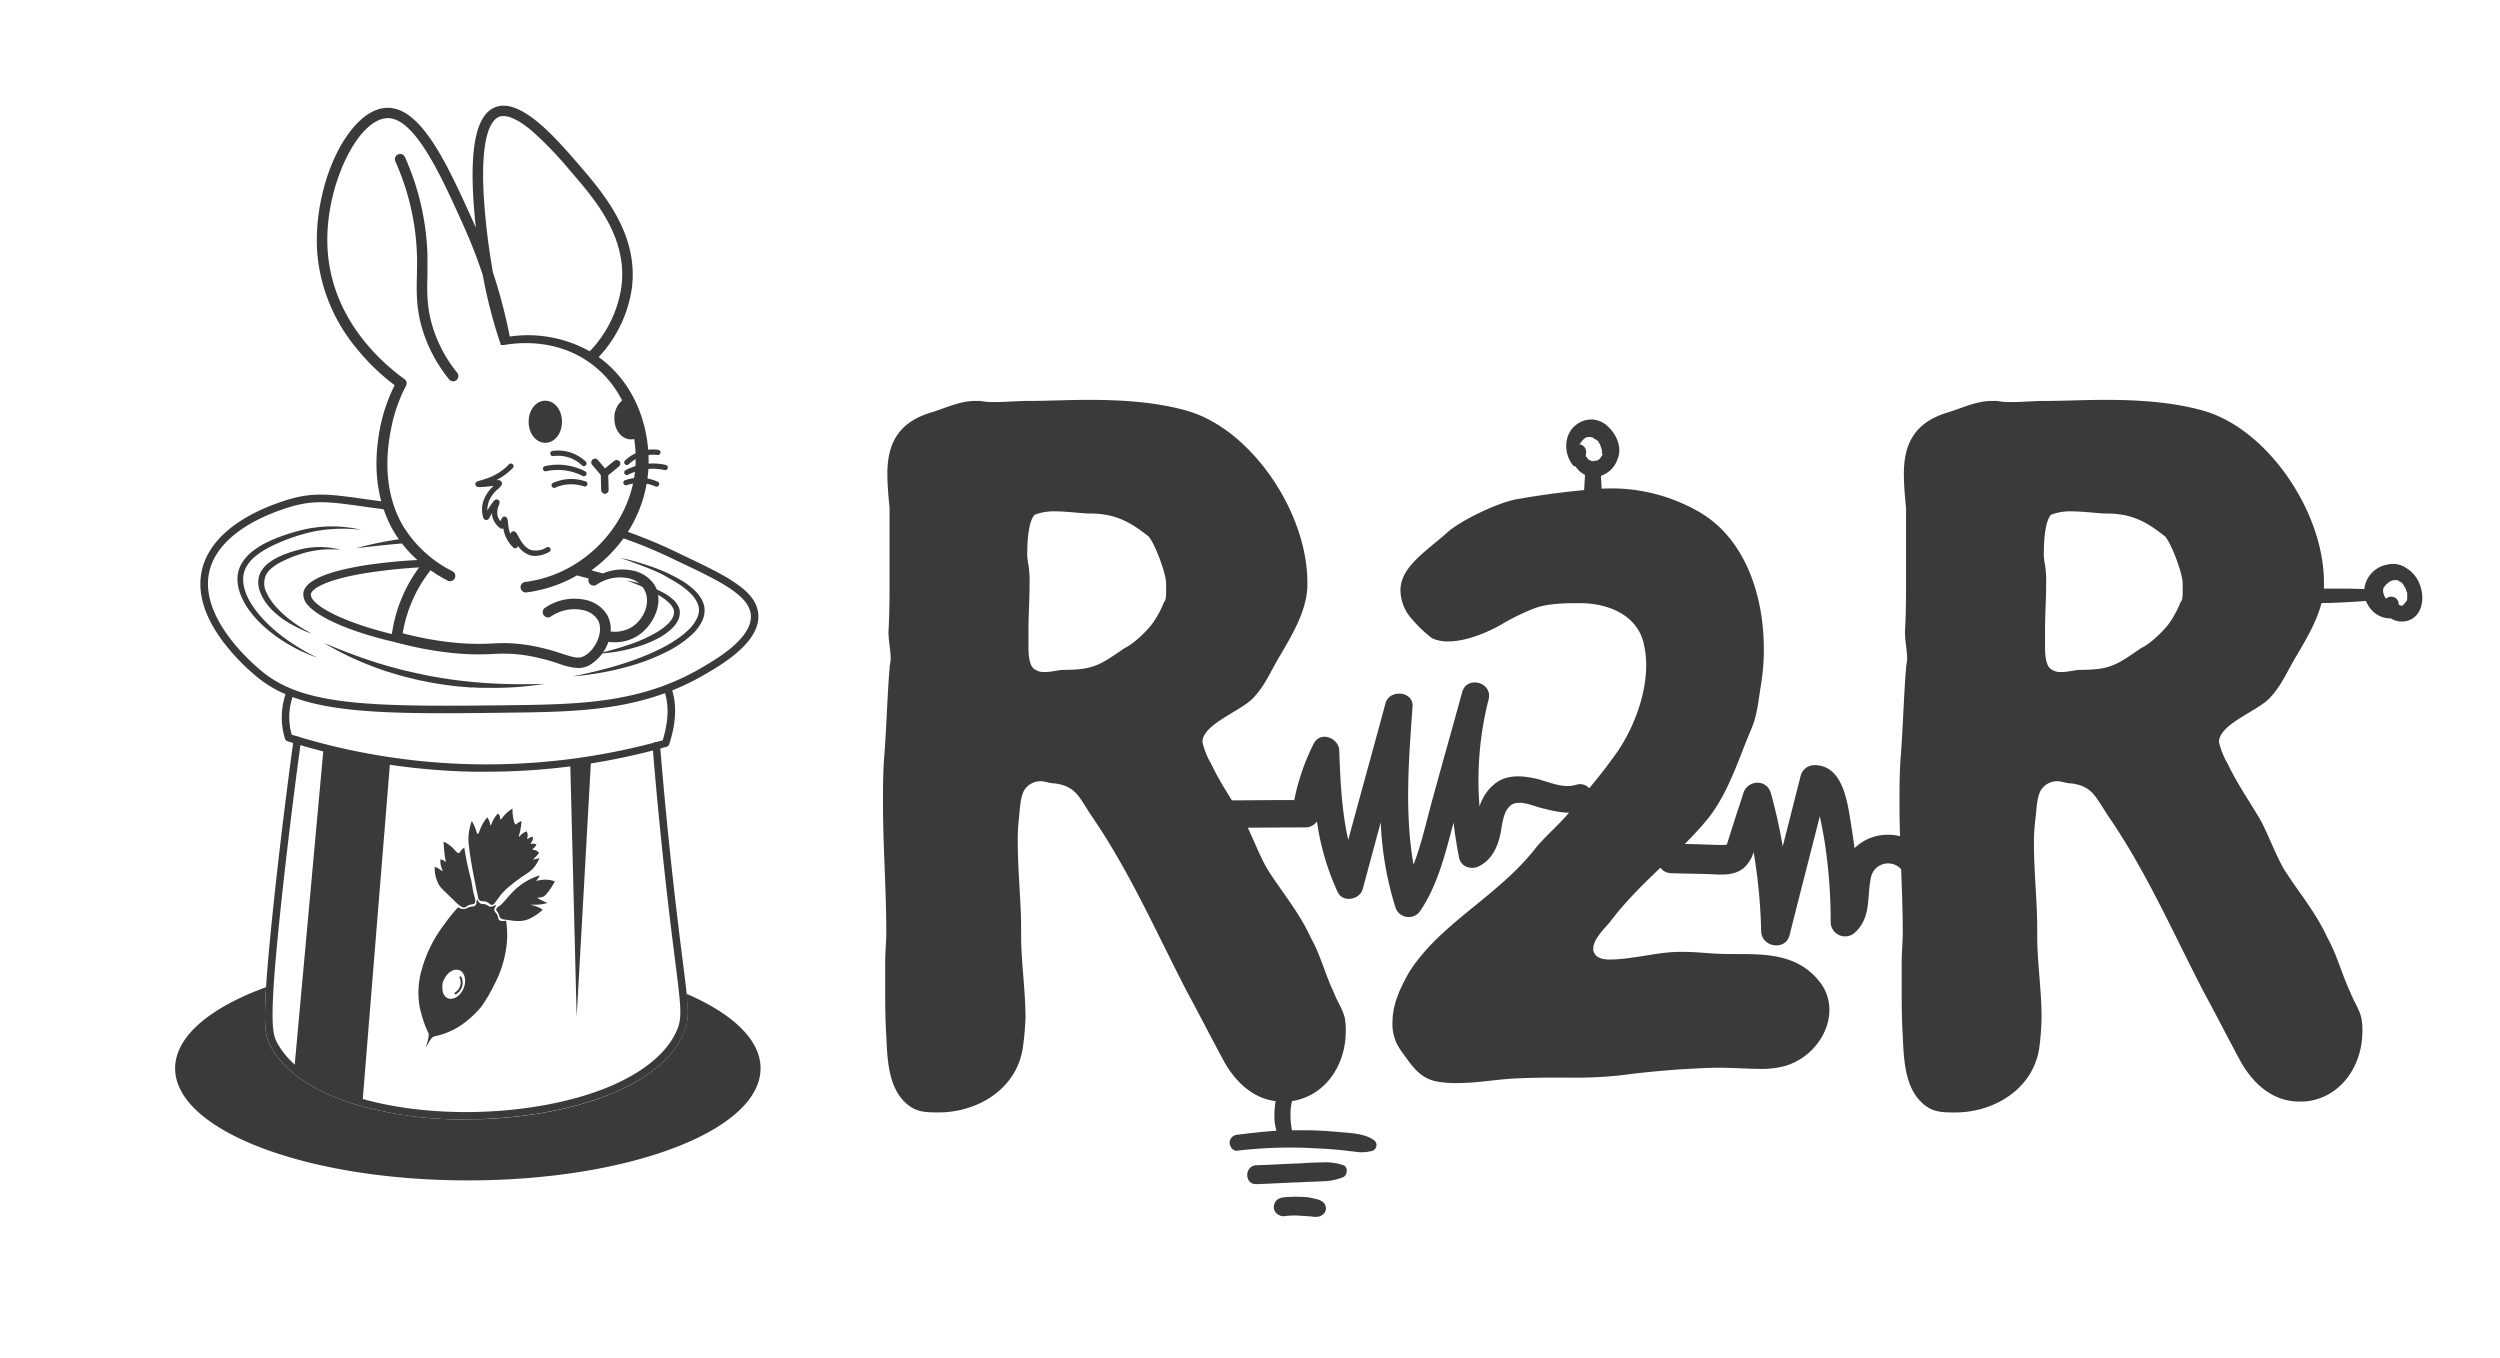 <svg xmlns="http://www.w3.org/2000/svg" viewBox="0 0 628.09 341.11"><defs><style>.a{fill:#3a3a39;}.b{fill:#737172;}</style></defs><path class="a" d="M345.35,286.58c-2.25-1.78-5.82-1.9-8.55-2.14s-5.7-.47-8.66-.47h-3.57c0-.24-.12-.48-.12-.83a19.36,19.36,0,0,1-.23-2.73,14.84,14.84,0,0,1,1.07-5.94,2,2,0,0,0-3.92-1.07,20.26,20.26,0,0,0-1.19,7,12.17,12.17,0,0,0,.48,3.56v.12c-3.21.23-6.53.59-9.74,1a2.08,2.08,0,0,0-2,2c0,1.07,1,2.26,2,2a113.93,113.93,0,0,1,16.86-.71c2.73.12,5.46.24,8.19.48,1.43.11,2.85.35,4.28.47a10.2,10.2,0,0,0,4.27-.12A1.53,1.53,0,0,0,345.35,286.58Z"/><path class="a" d="M337.52,292.75a13.65,13.65,0,0,0-5.35-.71c-1.9,0-3.68.12-5.58.24-3.68.12-7.24.36-10.92.47-3.09.12-3.09,4.87,0,4.75,3.68-.12,7.24-.35,10.92-.47,1.78-.12,3.56-.12,5.34-.24a14.72,14.72,0,0,0,5.59-1.07C338.58,295.13,338.7,293.23,337.52,292.75Z"/><path class="a" d="M332.88,302.61c-.59-1.07-1.89-1.31-3-1.55a11.88,11.88,0,0,0-2.73-.35,31.38,31.38,0,0,0-4.75.12,3,3,0,0,0-1.67.71,2.71,2.71,0,0,0-.71,1.66,2.15,2.15,0,0,0,.71,1.66,3,3,0,0,0,1.67.72,18.91,18.91,0,0,1,4.51-.12c.71,0,1.42.12,2.14.12,1,.12,2.13.35,3-.24A2,2,0,0,0,332.88,302.61Z"/><path class="a" d="M395.93,197.18c-3.09.95-6.53-.6-9.5-1.43-3.44-.83-7.36-1.3-10.45.83a11.68,11.68,0,0,0-4.27,6.06A82.36,82.36,0,0,1,374,175.69c1.06-4.28-5.47-6.06-6.65-1.79-2.5,9.15-5.11,18.29-7.6,27.43-1.43,5.23-2.61,10.69-4.63,15.91-2.26-13.06-1.19-26.48-.24-39.65.36-3.92-5.7-4.52-6.77-1-3.08,11.51-6.29,22.91-9.38,34.43-1.66-7.36-2-15-2.25-22.44-.12-3.21-4.75-5-6.41-1.78A55.17,55.17,0,0,0,325.17,201c-7.48,0-14.84.11-22.32.11-4.4,0-4.4,6.89,0,6.89,8.43,0,16.74-.12,25.17-.12a3.5,3.5,0,0,0,2.85-1.54,62.73,62.73,0,0,0,5.22,17.81c1.31,2.73,5.58,1.9,6.29-.83l4.51-16.74a82.37,82.37,0,0,0,3.69,21.37,3.5,3.5,0,0,0,6.29.83c4.39-6.53,6.29-14.49,8.31-22.09q.54,4.46,1.42,8.91c.48,2.26,3.21,3,5,2,3-1.43,4.51-4.51,5.22-7.48.6-2.26.6-5.82,2.5-7.6s5.34-.24,7.48.36c3.56.94,7.36,1.89,10.92.83C402,202.52,400.2,195.87,395.93,197.18Z"/><path class="a" d="M419.91,219.38c3.21.12,6.42.12,9.62.24,2.85.11,5.94.47,8.43-1.43a8.51,8.51,0,0,0,2.61-4.15,138.27,138.27,0,0,1,1.9,19.94c.12,4,6.06,5,7.13,1,2.49-10,5.1-19.94,7.6-29.92.59,2.85,1.18,5.82,1.54,8.67a130.61,130.61,0,0,1,1.19,18,3.63,3.63,0,0,0,6.17,2.49c4.16-3.92,2.85-9,4-14a4.4,4.4,0,0,1,7.24-2.14c3.32,3.33,8.31-1.78,5.1-5.1-4.27-4.4-11.87-4.28-16.26-.12l-.24.24c-.24-1.67-.47-3.21-.71-4.87-.95-5.58-1.78-16-9.38-16a3.56,3.56,0,0,0-3.44,2.61l-4.52,17.81a130.52,130.52,0,0,0-3-13.42c-1-3.56-5.82-3.32-6.89,0-.71,2.38-1.54,4.63-2.26,7l-1.18,3.68c-.12.48-.6,1.9-.72,2.26-.11,0-.35.11-.47.11H432c-1.3,0-2.61-.11-3.91-.11-2.62-.12-5.23-.12-7.84-.24C415.28,212,415.28,219.26,419.91,219.38Z"/><path class="a" d="M599.79,141.85A7,7,0,0,0,594,148c-2.61-.12-5.1-.12-7.72-.12-3.32,0-6.64,0-10.09.12-2.37,0-2.37,3.8,0,3.68,3.45-.12,6.77-.12,10.21-.24,2.62-.11,5.35-.23,8-.47a7.77,7.77,0,0,0,2,2.85,6.3,6.3,0,0,0,4.27,1.54,5.21,5.21,0,0,0,5.11.24c3.2-1.78,3.32-6.17,2-9.14a8,8,0,0,0-3.33-3.8A5.79,5.79,0,0,0,599.79,141.85Zm3.21,4.27a.11.11,0,0,1,.11.12c-.11-.12.12.12.24.12l.36.36a.38.38,0,0,1,.12.23h0a2.64,2.64,0,0,0,.35.6c.12.12.12.23.24.35h0V148c.12.24.12.48.24.71s.12.24.12.48h0v1.19a1.28,1.28,0,0,1-.24.71.12.12,0,0,1-.12.12c-.12.12-.12.24-.24.35h0l-.35.36h0c-.12,0-.12,0-.12.12s-.12,0-.24.12h-.24c-.12,0-.23-.12-.35-.12s-.12-.12-.24-.12h0v-.12h0a1.87,1.87,0,0,0-1.9-1.9,2.51,2.51,0,0,0-1.31.48h0l-.11-.12-.36-.71h0c0-.12-.12-.24-.12-.36a.44.44,0,0,0-.12-.36v-.71c0-.12.12-.24.12-.36v-.11a.12.12,0,0,1,.12-.12c.12-.12.12-.24.24-.36l.12-.12h0c.11-.12.11-.24.23-.24l.24-.23a.26.26,0,0,0,.24-.24c.12-.12.24-.12.47-.24h0a.12.12,0,0,0,.12-.12c.24-.12.48-.12.71-.23h.72c.23,0,.35.11.59.11h0C602.64,146,602.76,146.12,603,146.12Z"/><path class="a" d="M602.4,151.94Z"/><path class="a" d="M404.12,107.3a6,6,0,0,0-4.51-1.9,6.25,6.25,0,0,0-4.15,1.78c-2.62,2.49-2.5,6.88-.36,9.62a.73.73,0,0,0,.71.35,6,6,0,0,0,2.38,2.14v.24c0,.71-.12,1.54-.12,2.37-.12,1.54-.12,3.21-.12,4.75a2.34,2.34,0,0,0,2.25,2.26,2.26,2.26,0,0,0,2.26-2.26c0-1.54,0-3.21-.12-4.75,0-.83-.12-1.54-.12-2.37h0a6.59,6.59,0,0,0,4.16-4.16C407.57,112.64,406.26,109.32,404.12,107.3Zm-1.54,7h0c-.12.12-.12.24-.24.36a.42.42,0,0,0-.12.24l-.12.11a1.62,1.62,0,0,1-.47.48h0c-.12,0-.12.12-.24.12a.43.43,0,0,1-.35.12h-.24c-.12,0-.24,0-.24.12h-.47a.44.44,0,0,1-.36-.12,1.21,1.21,0,0,1-.36-.12h-.12l-.11-.12-.12-.12-.24-.24h0c0-.12-.12-.23-.24-.35a.12.12,0,0,0-.12-.12v-.6h0a1.92,1.92,0,0,0-1.3-2.37h-.24c0-.12,0-.24.12-.24h0c.12-.12.12-.23.24-.35s.12-.24.23-.36h0l.48-.47h0a.12.12,0,0,0,.12-.12c.12,0,.24-.12.35-.24h.12c.12,0,.24-.12.36-.12h.71c.12,0,.24.12.36.12h.12c.11,0,.23.12.35.24a.62.62,0,0,0,.48.23s.35.36.47.36.36.36.24.36c.12.23.24.35.36.59a.47.47,0,0,1,.11.36c.12.23.12.47.24.59a.44.44,0,0,0,.12.36v.71h0V114C402.7,114.06,402.7,114.18,402.58,114.3Z"/><path class="a" d="M244.93,100.73h1.38a17.75,17.75,0,0,0,3.84.28c2.75,0,5.49-.28,8-.28,4.95,0,10.17-.27,15.38-.27,8.52,0,17,.55,24.72,2.75,16.2,4.66,30.21,25.54,30.21,43.11v1.1c-.28,6.32-3.85,12.08-6.87,17.3-2.19,3.57-3.57,7.14-6.31,10.16-2.75,3.57-13.18,6.87-13.18,11.54a19.18,19.18,0,0,0,2.19,5.49c2.2,4.67,5.22,9.06,8,13.73,1.92,3.3,4.39,10.16,6.59,13.46,3.57,5.49,7.69,10.43,10.43,16.47,2.47,4.4,3.57,9.07,5.77,13.74.82,2.19,2.2,4.12,2.75,6.31a15.92,15.92,0,0,1,.27,3.57c0,7.42-4.12,14.83-11.53,17a12.85,12.85,0,0,1-4.4.55c-6.31,0-11.26-4.12-14.55-9.89-3.57-6.59-5.77-11-9.34-17.57-7.69-14.83-14.28-29.94-23.62-43.67-3.57-5.22-4.12-8-9.61-8.79-1.37,0-2.47-.55-3.57-.55a4.86,4.86,0,0,0-4.12,2.2c-1.1,1.92-1.1,4.94-1.37,7.14a45.68,45.68,0,0,0-.28,6.32c0,6.86.83,14.83.83,20.87V235c0,6.86,1.1,13.73,1.1,20.59A68.58,68.58,0,0,1,257,263c-1.38,10.43-11.26,16.48-21.15,16.48-2.75,0-5.22,0-7.41-1.65-5.22-3.85-5.5-11.26-5.77-17.58-.28-4.39-.28-8.51-.28-12.91v-5.49c0-2.47.28-5.22.28-7.69,0-10.43-.83-21.69-.83-32.13,0-3.84,0-7.69.28-11.53.55-6.59.82-16.21,1.37-22.52,0-.83.28-1.65.28-2.47,0-2.2-.55-4.4-.55-6.87.27-4.39.27-9.06.27-13.73v-17.3c-.27-2.75-.55-5.77-.55-8.52,0-6.59,1.93-12.63,10.71-15.38C237.24,102.66,241.09,100.73,244.93,100.73Zm13.18,37.35a13.3,13.3,0,0,0,.28,3.85,27.11,27.11,0,0,1,.27,4.94c0,3.57-.27,8-.27,11.26v4.67c0,1.92.27,4.39,1.37,5.22a4.1,4.1,0,0,0,2.75.82c1.65,0,3.57-.55,4.67-.55,7.41,0,9.06-1.1,15.38-5.49,1.92-.82,5.21-3.85,6.86-6a24.17,24.17,0,0,0,3-5.5c.55-.54.55-1.64.55-2.74V146.6c0-2.48-2.74-9.89-4.39-11.81-3.85-3-7.69-5.77-14.56-5.77-2.19,0-5.76-.55-9.06-.55a13.48,13.48,0,0,0-4.94.82C258.66,130.39,258.11,134.79,258.11,138.08Z"/><path class="a" d="M405,122.7a44.1,44.1,0,0,1,21.14,5.5c11.81,6.31,17,20.59,17,34.87a55.48,55.48,0,0,1-.82,9.62c-.55,3.29-.83,6.86-2.2,10.16-3.3,7.69-5.77,16.2-11,22.79-7.41,9.06-17.3,16.2-24.71,26.09-1.1,1.37-4.12,4.12-4.12,6.59a1.66,1.66,0,0,0,.27,1.1c.55,1.37,2.47,1.65,3.85,1.65,4.12,0,9.06-1.1,13.45-1.65a37.62,37.62,0,0,1,5.22-.27c3.85,0,6.59.54,12.08.54h1.65c7.42,0,14.83.28,20.05,6.6a11.31,11.31,0,0,1,2.75,7.41c0,6.32-4.95,12.63-11.81,14.28a22.49,22.49,0,0,1-6,.55c-3,0-6.32-.27-9.34-.27h-1.92A232.55,232.55,0,0,0,407,270.18a110.18,110.18,0,0,1-13.46.55c-4.67,0-9.06,0-13.73.27-4.39.28-9.06,1.1-13.46,1.1a27,27,0,0,1-4.66-.27c-3.85-.55-5.77-2.48-8-5.5-1.37-1.92-2.75-3.57-3.29-5.49a10.66,10.66,0,0,1-.55-4.12c0-4.39,1.92-8.51,4.12-12.36,7.69-12.36,22.24-19,31.85-31.3,2.2-2.75,6.32-6.32,8.52-9.07,4.66-5.76,6.86-8,11-13.73,4.39-5.77,8.24-14.83,8.24-23.07a23.76,23.76,0,0,0-.82-6.31c-2.2-7.14-9.89-9.34-15.66-9.34-3.84,0-8.24,0-11.81,1.37a61.88,61.88,0,0,0-7.41,3.57c-3.57,2.2-9.34,4.67-14,4.67a9.16,9.16,0,0,1-4.12-.82,31.7,31.7,0,0,1-6-6,11.13,11.13,0,0,1-1.92-6c0-6,6.59-9.88,12.08-14.83,3.57-3,12.36-7.14,16.75-8a201.3,201.3,0,0,1,22-2.75Z"/><path class="a" d="M500.33,100.73h1.37a17.84,17.84,0,0,0,3.85.28c2.74,0,5.49-.28,8-.28,4.94,0,10.16-.27,15.38-.27,8.51,0,17,.55,24.72,2.75,16.2,4.66,30.21,25.54,30.21,43.11v1.1c-.28,6.32-3.85,12.08-6.87,17.3-2.2,3.57-3.57,7.14-6.32,10.16-2.74,3.57-13.18,6.87-13.18,11.54a19.2,19.2,0,0,0,2.2,5.49c2.2,4.67,5.22,9.06,8,13.73,1.93,3.3,4.4,10.16,6.59,13.46,3.57,5.49,7.69,10.43,10.44,16.47,2.47,4.4,3.57,9.07,5.77,13.74.82,2.19,2.19,4.12,2.74,6.31a15.36,15.36,0,0,1,.28,3.57c0,7.42-4.12,14.83-11.54,17a12.79,12.79,0,0,1-4.39.55c-6.32,0-11.26-4.12-14.56-9.89-3.57-6.59-5.76-11-9.33-17.57-7.69-14.83-14.28-29.94-23.62-43.67-3.57-5.22-4.12-8-9.61-8.79-1.38,0-2.47-.55-3.57-.55a4.85,4.85,0,0,0-4.12,2.2c-1.1,1.92-1.1,4.94-1.38,7.14A47.35,47.35,0,0,0,511,212c0,6.86.82,14.83.82,20.87V235c0,6.86,1.1,13.73,1.1,20.59a66.14,66.14,0,0,1-.55,7.42c-1.37,10.43-11.26,16.48-21.14,16.48-2.75,0-5.22,0-7.42-1.65-5.22-3.85-5.49-11.26-5.77-17.58-.27-4.39-.27-8.51-.27-12.91v-5.49c0-2.47.27-5.22.27-7.69,0-10.43-.82-21.69-.82-32.13,0-3.84,0-7.69.28-11.53.54-6.59.82-16.21,1.37-22.52,0-.83.27-1.65.27-2.47,0-2.2-.55-4.4-.55-6.87.28-4.39.28-9.06.28-13.73v-17.3c-.28-2.75-.55-5.77-.55-8.52,0-6.59,1.92-12.63,10.71-15.38C492.64,102.66,496.48,100.73,500.33,100.73Zm13.18,37.35a13.3,13.3,0,0,0,.28,3.85,27.11,27.11,0,0,1,.27,4.94c0,3.57-.27,8-.27,11.26v4.67c0,1.92.27,4.39,1.37,5.22a4.1,4.1,0,0,0,2.75.82c1.64,0,3.57-.55,4.66-.55,7.42,0,9.07-1.1,15.38-5.49,1.93-.82,5.22-3.85,6.87-6a24.56,24.56,0,0,0,3-5.5c.55-.54.55-1.64.55-2.74V146.6c0-2.48-2.75-9.89-4.4-11.81-3.84-3-7.68-5.77-14.55-5.77-2.2,0-5.77-.55-9.06-.55a13.53,13.53,0,0,0-5,.82C514.06,130.39,513.51,134.79,513.51,138.08Z"/><path class="a" d="M81.3,187.85,98,191.48Q94.53,234.25,91.07,277a65.59,65.59,0,0,1-17.14-8.28Z"/><path class="a" d="M143.26,191.46l1.62,64q1.8-32.07,3.59-64.13Z"/><path class="a" d="M117.05,281.24a95.93,95.93,0,0,1-28.69-4.05C78.15,273.9,71,268.81,67.78,262.47c-.7-1.37-1.28-3-1.19-8.53.1-6.12,1-16.45,2.76-32.5,1.32-11.87,2.8-23.83,4.4-35.55a.94.94,0,1,1,1.87.25c-1.6,11.71-3.08,23.66-4.4,35.51-3.66,33-3,37.54-1.76,40,3,5.88,9.75,10.65,19.48,13.79,8.9,2.86,20.11,4.25,31.56,3.9s22.42-2.38,31.11-5.74C161,269.92,167.38,264.89,170,259c1.43-3.28,1.12-5.73-.37-17.54-.56-4.42-1.26-9.92-2.09-17.23-1.39-12.26-2.6-24.63-3.59-36.77a.94.94,0,1,1,1.88-.15c1,12.11,2.19,24.47,3.59,36.71.83,7.3,1.52,12.79,2.08,17.2,1.55,12.24,1.87,14.78.22,18.54-2.76,6.32-9.47,11.69-19.38,15.52-8.88,3.43-20.15,5.51-31.74,5.87C119.38,281.22,118.21,281.24,117.05,281.24Z"/><path class="a" d="M166.64,172.91c1.48,3.61,1.43,8-.15,13.09a164.81,164.81,0,0,1-47.83,6,164.49,164.49,0,0,1-45.37-7.42,16.16,16.16,0,0,1,.3-9.75c.13-.34.28-.67.43-1-.58-.25-1.13-.54-1.69-.82-.19.38-.35.76-.5,1.14a18.32,18.32,0,0,0-.24,11.42,1,1,0,0,0,.63.65,166.25,166.25,0,0,0,46.4,7.66c1.22,0,2.43,0,3.64,0a166,166,0,0,0,45.23-6.27.9.9,0,0,0,.64-.61c1.88-5.77,2-10.8.22-15C167.78,172.35,167.2,172.61,166.64,172.91Z"/><path class="a" d="M90.88,133.12a39.53,39.53,0,0,0-8.06-.15,33,33,0,0,0-4,.57,34.26,34.26,0,0,0-3.86,1,47,47,0,0,0-7.41,3,20.64,20.64,0,0,0-3.27,2.13,9.65,9.65,0,0,0-2.44,2.83,6.42,6.42,0,0,0-.62,1.7,7.85,7.85,0,0,0-.12,1.82,9.8,9.8,0,0,0,.31,1.85l.14.46a4,4,0,0,0,.15.45l.16.45.19.44a18.46,18.46,0,0,0,2,3.38,28.11,28.11,0,0,0,2.54,3,37.74,37.74,0,0,0,2.94,2.71,39.64,39.64,0,0,0,3.21,2.42c1.1.76,2.24,1.47,3.41,2.16s2.36,1.3,3.57,1.92c-1.28-.46-2.53-1-3.77-1.55s-2.43-1.22-3.61-1.91a36.47,36.47,0,0,1-6.58-4.91A25.44,25.44,0,0,1,63,153.84a17.88,17.88,0,0,1-2.19-3.58l-.22-.49-.19-.49c-.14-.33-.23-.68-.34-1a11,11,0,0,1-.38-2.15,8.65,8.65,0,0,1,.13-2.21,7.5,7.5,0,0,1,.76-2.11,11.21,11.21,0,0,1,2.83-3.28,20.76,20.76,0,0,1,3.56-2.23,34.21,34.21,0,0,1,3.81-1.61c1.29-.47,2.6-.87,3.91-1.23a32.21,32.21,0,0,1,16.23-.32Z"/><path class="a" d="M85.62,138.13a25,25,0,0,0-10.35,1.14,30.82,30.82,0,0,0-4.8,2,12.65,12.65,0,0,0-2.1,1.37,6.12,6.12,0,0,0-1.53,1.78,5.09,5.09,0,0,0,.13,4.48A14.89,14.89,0,0,0,69.85,153a24.51,24.51,0,0,0,1.88,1.79c.66.57,1.35,1.1,2.06,1.61s1.45,1,2.2,1.46,1.53.89,2.31,1.32c-.85-.28-1.68-.6-2.5-1s-1.62-.77-2.4-1.21A23.37,23.37,0,0,1,69,153.87a15.61,15.61,0,0,1-1.86-2,12,12,0,0,1-1.48-2.38,8.73,8.73,0,0,1-.51-1.35,7.72,7.72,0,0,1-.26-1.45,6,6,0,0,1,.09-1.52,5.23,5.23,0,0,1,.52-1.45,7.56,7.56,0,0,1,1.92-2.23A14.47,14.47,0,0,1,69.81,140a27.29,27.29,0,0,1,5.12-1.84,20.87,20.87,0,0,1,5.38-.72A20.11,20.11,0,0,1,85.62,138.13Z"/><path class="a" d="M155.79,140.15a61.26,61.26,0,0,1,7.71,2.15,42.43,42.43,0,0,1,7.35,3.31,19.86,19.86,0,0,1,3.34,2.4,11.17,11.17,0,0,1,1.43,1.56,7.19,7.19,0,0,1,1.07,1.92,5.33,5.33,0,0,1,.32,2.25,6.93,6.93,0,0,1-.55,2.17,11.59,11.59,0,0,1-2.52,3.43,27.34,27.34,0,0,1-6.77,4.57,50.25,50.25,0,0,1-7.5,3c-1.29.4-2.58.76-3.88,1.08-.65.16-1.3.32-1.95.46l-1,.21-1,.19a75.9,75.9,0,0,1-7.93,1.08c2.61-.54,5.21-1.11,7.77-1.8l1-.26,1-.26,1.9-.57,1.89-.6c.62-.22,1.25-.42,1.87-.65l.93-.34.92-.36.91-.37c.31-.13.62-.24.92-.38,1.2-.52,2.39-1.08,3.55-1.68a32.26,32.26,0,0,0,3.36-2,21.36,21.36,0,0,0,3-2.39,10.23,10.23,0,0,0,2.21-3,5.54,5.54,0,0,0,.46-1.67,4.34,4.34,0,0,0-.21-1.67,7.82,7.82,0,0,0-2.06-3,17.37,17.37,0,0,0-1.46-1.24c-.51-.39-1-.77-1.59-1.12-1.1-.71-2.25-1.34-3.42-2s-2.37-1.15-3.59-1.67C160.8,141.93,158.31,141,155.79,140.15Z"/><path class="a" d="M157.44,145.84a33.58,33.58,0,0,1,4.82,1.19,25.57,25.57,0,0,1,4.61,2,12.13,12.13,0,0,1,2.12,1.49,5.78,5.78,0,0,1,1.63,2.24c0,.12.07.24.11.36l.05.19,0,.19a2.45,2.45,0,0,1,0,.38v.39a4.77,4.77,0,0,1-.36,1.43,7.31,7.31,0,0,1-1.62,2.21,16.42,16.42,0,0,1-4.26,2.86,29.1,29.1,0,0,1-4.69,1.81,41.46,41.46,0,0,1-9.79,1.66c1.61-.4,3.2-.79,4.77-1.26s3.13-.95,4.64-1.52a37.3,37.3,0,0,0,4.42-2,22.14,22.14,0,0,0,2.05-1.22,12.92,12.92,0,0,0,1.81-1.45,6.13,6.13,0,0,0,1.31-1.74,3,3,0,0,0,.26-.93v-.23c0-.08,0-.16,0-.23v-.12l0-.11-.06-.24a4.83,4.83,0,0,0-1.19-1.75,12.55,12.55,0,0,0-1.83-1.45,30,30,0,0,0-4.26-2.3C160.51,147,159,146.42,157.44,145.84Z"/><path class="a" d="M81.36,161.52c4.4,1.87,8.84,3.56,13.36,5,2.27.68,4.54,1.36,6.84,1.9s4.61,1.06,6.94,1.5c1.16.2,2.32.42,3.49.58.59.08,1.17.19,1.76.26l1.76.23c2.35.27,4.7.5,7.07.65,4.73.29,9.48.33,14.25.16a79.5,79.5,0,0,1-14.3,1l-1.8,0c-.6,0-1.19-.06-1.79-.09l-.9,0-.9-.08-1.79-.15c-2.39-.24-4.76-.58-7.13-1-.59-.1-1.17-.24-1.76-.35l-.88-.18c-.3-.06-.59-.12-.88-.2-1.17-.28-2.34-.54-3.5-.87l-1.73-.49-1.72-.52c-1.15-.35-2.28-.75-3.4-1.16A78,78,0,0,1,81.36,161.52Z"/><path class="a" d="M113.83,95.8a1.29,1.29,0,0,1-1-.49,37.2,37.2,0,0,1-6.47-11.81c-1.84-5.62-1.73-10-1.61-14.68,0-1.57.08-3.2,0-4.89a62.41,62.41,0,0,0-5.43-23.4,1.32,1.32,0,1,1,2.42-1.06,65.09,65.09,0,0,1,5.65,24.4c0,1.75,0,3.41,0,5-.11,4.42-.22,8.6,1.48,13.79a34.63,34.63,0,0,0,6,11,1.33,1.33,0,0,1-.2,1.85A1.31,1.31,0,0,1,113.83,95.8Z"/><path class="a" d="M155.66,115.9a1,1,0,0,0-1.33-.13L152,117.68l-1.79-2.12a.94.94,0,0,0-1.44,1.22l2.17,2.57.1,3.8a1,1,0,0,0,.95.92h0a1,1,0,0,0,.92-1l-.1-3.67,2.69-2.21A.94.94,0,0,0,155.66,115.9Z"/><path class="b" d="M151.54,145.46l-6.16-1.67"/><path class="a" d="M136.13,225.4c.48-.11.9-.41,1.7-1.47a18.12,18.12,0,0,0,1.56-2.5,6.51,6.51,0,0,0-2.55-.42c-1,0-2,.33-2.16.25,0,0,0,0,0,0s.26-.21.55-.61a2.41,2.41,0,0,0,.33-.71,15.89,15.89,0,0,0-1.63.61c-5.17,2.24-6.73,6-8.68,7.22-.14.09-.56.35-.58.73s.25.39.55,1,.18.8.46,1.09a1.08,1.08,0,0,0,.4.28,2.26,2.26,0,0,0,.57.14l1.54.21a13.38,13.38,0,0,0,2.63.16,7.5,7.5,0,0,0,1.16-.19,6.78,6.78,0,0,0,1.06-.37,15.15,15.15,0,0,0,1.73-1,14.67,14.67,0,0,0,1.6-1.26q-.3-.19-.66-.39s-.38-.21-.78-.39l-.09,0a14.32,14.32,0,0,0-1.71-.54s0,0,0,0,1.09.13,2.41,0a9.3,9.3,0,0,0,2-.38c-2-.88-2.52-1.2-2.49-1.29S135.54,225.53,136.13,225.4Z"/><path class="a" d="M110.07,221.9c.58,1.17,1.06,1.47,3.87,4.2a9.84,9.84,0,0,0,2.18,1.82,1,1,0,0,0,.66.06c.33-.1.43-.35,1.08-.6s1-.13,1.31-.37c.46-.43.13-1.45-.14-2.41-.34-1.27-.41-2.61-.76-3.89a74,74,0,0,1-1.62-7.76,3.87,3.87,0,0,0-.73.63c-.38.43-.39.66-.59.72a.37.37,0,0,1-.27,0c-.37-.16-.81-.79-1.42-1.37a7.68,7.68,0,0,0-2.18-1.48c0,.81.08,1.67.17,2.57.07.7.1,1.05.15,1.31.11.63.28,1.2.18,1.24h0s-.1-.1-.26-.22a2,2,0,0,0-.38-.23l-.16-.07a2.66,2.66,0,0,0-.51-.16,5.37,5.37,0,0,0,.06,1.27c.18,1,.59,1.6.46,1.69a.08.08,0,0,1-.08,0,11.35,11.35,0,0,0-1.14-.77l-.25-.12c-.2-.08-.36-.13-.49-.17a8.64,8.64,0,0,0,.18,2.12A8.83,8.83,0,0,0,110.07,221.9Z"/><path class="a" d="M120.08,225.25a1.37,1.37,0,0,0,.4.94.65.65,0,0,0,.23.15c.41.17.87,0,1.57.26h0a9.94,9.94,0,0,1,1.09.73.68.68,0,0,0,.29,0,1.13,1.13,0,0,0,.74-.6l1.23-1.66a16.67,16.67,0,0,1,3.13-3c3.22-2.64,4.51-2.75,5.89-4.82a9.36,9.36,0,0,0,.9-1.72,4.79,4.79,0,0,1-1.58.4l0,0c0-.07.13-.2.34-.39a12.5,12.5,0,0,0,1.11-1.22,1.89,1.89,0,0,0-.77-.66h0a5.25,5.25,0,0,0-.8-.19.1.1,0,0,1-.07-.07c0-.12.24-.23.54-.56a2.37,2.37,0,0,0,.47-.73l-.1,0a2,2,0,0,0-.64-.15c-.37,0-.61.1-.71.06l0,0c-.08-.12.22-.37.41-.85a2.42,2.42,0,0,0,.16-.91,2,2,0,0,0-.78.17c-.36.17-.53.39-.63.35h0c-.12-.07.08-.45.07-1a2.2,2.2,0,0,0-.25-.91,4.06,4.06,0,0,0-1,.51c-.59.43-.83.86-.94.82h0c-.12-.06.16-.62.38-1.77,0-.23.07-.41.11-.67.07-.51.13-1,.17-1.48l-.34.14a3.54,3.54,0,0,0-.39.2c-.51.29-.56.51-.71.5h-.06c-.39-.16-.61-1.68-.66-2a12.59,12.59,0,0,1-.12-1.95,7.74,7.74,0,0,0-1.64,1.23c-.72.72-1.22,1.54-1.42,1.46h0c-.11-.05,0-.37-.12-.8a1.61,1.61,0,0,0-.48-.68,6.58,6.58,0,0,0-.84,1.06c-.66,1-.84,2-1,1.92h0c-.12,0-.08-.44-.3-1a3.71,3.71,0,0,0-.54-1,8.88,8.88,0,0,0-.91,1.22c-1,1.62-1.17,3-1.52,2.93h0c-.18-.07-.25-.54-.57-1.4a12.87,12.87,0,0,0-.88-1.86,13.26,13.26,0,0,0-.8,3.53,13,13,0,0,0,.1,3C118.25,216.78,120,224.91,120.08,225.25Z"/><path class="a" d="M115.92,245.45a.26.26,0,0,0-.35-.13.22.22,0,0,0-.09.07.27.27,0,0,0,0,.27,2.93,2.93,0,0,1-1.16,3.68.26.26,0,0,0-.09.35.25.25,0,0,0,.36.09,3.43,3.43,0,0,0,1.51-1.94A3.51,3.51,0,0,0,115.92,245.45Z"/><path class="a" d="M125.68,231.31a.79.79,0,0,1-.3-.21c-.27-.28-.12-.52-.43-1.19s-.73-.8-.77-1.29.52-1.06.38-1.21l0,0c-.19-.08-.75.48-1.48.36a.59.59,0,0,1-.2-.06,7.83,7.83,0,0,0-.69-.41l-.12-.05c-.65-.24-.91-.06-1.27-.22l-.15-.07c-.5-.32-.58-.88-.74-.95,0,0,0,0,0,0-.26,0,0,1.1-.6,1.57-.27.22-.43.06-1.2.27s-.84.41-1.31.5a2.09,2.09,0,0,1-1.27-.18,3.21,3.21,0,0,1-.45-.23,43.71,43.71,0,0,0-3.46,4.3A33.41,33.41,0,0,0,106,243.43a20.86,20.86,0,0,0-.79,7.81,16.57,16.57,0,0,0,.6,3.27,26.22,26.22,0,0,0,1.81,5c.25.51-.06,1.75-.65,3.67.71-1.14,1.42-2.71,2.15-2.8a19.47,19.47,0,0,0,4.07-1.33,17.48,17.48,0,0,0,2-1.06,23.36,23.36,0,0,0,3.09-2.33,25.3,25.3,0,0,0,2.69-2.81,38.62,38.62,0,0,0,3.32-5.7,27.58,27.58,0,0,0,3.12-11.39,25,25,0,0,0-.26-4.48A2.49,2.49,0,0,1,125.68,231.31Zm-11.84,19.53a2.54,2.54,0,0,1-.54.09h-.21a1.81,1.81,0,0,1-.61-.14l0,0a2.3,2.3,0,0,1-1.24-1.67,3.85,3.85,0,0,1-.1-1.07h0a2.4,2.4,0,0,1,0-.37c0-.12,0-.25,0-.37a5.93,5.93,0,0,1,.36-1.13l.09-.18a4.35,4.35,0,0,1,.29-.52,4.6,4.6,0,0,1,1.28-1.35l.3-.18.27-.13a2.76,2.76,0,0,1,.53-.18,2.21,2.21,0,0,1,.51,0h0a1.8,1.8,0,0,1,.73.15h0a1.91,1.91,0,0,1,.78.64l.15.22a3.18,3.18,0,0,1,.31.82,3.28,3.28,0,0,1,.1.7,5.61,5.61,0,0,1,0,.71,5.37,5.37,0,0,1-.42,1.53,5,5,0,0,1-.84,1.32,4,4,0,0,1-1.12.91A2.86,2.86,0,0,1,113.84,250.84Z"/><path class="a" d="M157.48,116.83a.66.66,0,0,1-.45-1.14,10.18,10.18,0,0,1,8.34-2.68.67.67,0,0,1,.57.75.66.66,0,0,1-.74.56,8.94,8.94,0,0,0-4.11.42,8.8,8.8,0,0,0-3.15,1.91A.67.67,0,0,1,157.48,116.83Z"/><path class="a" d="M157.48,119.36a.66.66,0,0,1-.29-1.25,14.91,14.91,0,0,1,7.16-1.66,14.48,14.48,0,0,1,2.92.36.66.66,0,0,1-.3,1.29,13.16,13.16,0,0,0-2.65-.33,13.71,13.71,0,0,0-6.54,1.52A.63.63,0,0,1,157.48,119.36Z"/><path class="a" d="M164.94,122.28a.66.66,0,0,1-.27-.06,9.67,9.67,0,0,0-2.58-.75,10.11,10.11,0,0,0-4.62.42.65.65,0,0,1-.83-.41.66.66,0,0,1,.42-.84,11.16,11.16,0,0,1,8.15.37.66.66,0,0,1-.27,1.27Z"/><path class="a" d="M146.71,117.13a.67.67,0,0,1-.46-.18A9,9,0,0,0,143.1,115a8.82,8.82,0,0,0-4.11-.41.67.67,0,0,1-.74-.57.66.66,0,0,1,.57-.74,10.23,10.23,0,0,1,4.72.47,10.46,10.46,0,0,1,3.62,2.2.66.66,0,0,1-.45,1.14Z"/><path class="a" d="M146.71,119.66a.63.63,0,0,1-.3-.07,13.71,13.71,0,0,0-6.54-1.52,13.35,13.35,0,0,0-2.66.33.66.66,0,1,1-.29-1.29,14.4,14.4,0,0,1,2.92-.36,14.91,14.91,0,0,1,7.16,1.66.66.66,0,0,1-.29,1.25Z"/><path class="a" d="M139.25,122.58a.66.66,0,0,1-.27-1.27,11.16,11.16,0,0,1,8.15-.37.66.66,0,0,1-.41,1.26,10.12,10.12,0,0,0-4.62-.43,9.67,9.67,0,0,0-2.58.75A.66.66,0,0,1,139.25,122.58Z"/><path class="a" d="M164.55,147.15a8.37,8.37,0,0,0-5.39-3.76,12.63,12.63,0,0,0-7.71.68l-2.87-.78a35.94,35.94,0,0,0,5.84-5.28,33.3,33.3,0,0,0,8.35-18.66c1-9.06-1.76-22-12.36-29.64a32,32,0,0,0,8.38-17.64c1.53-13.47-7.28-23.66-13.71-31.1-5.38-6.22-14.39-16.64-20.74-14-4.31,1.76-6.11,8.84-5.49,21.65.15,2.94.41,5.9.71,8.62-.25-.58-.5-1.15-.76-1.72-6.37-14.12-13-28.72-21.63-28.43-2.74.09-5.56,1.7-8.16,4.67-6.47,7.36-10.34,21.09-9.22,32.64a43,43,0,0,0,9.69,23,54.41,54.41,0,0,0,9.67,9.38,41.69,41.69,0,0,0-3.61,10.44C93,119.89,96,128.5,98.9,133.48a31.29,31.29,0,0,0,7.08,8.18,37.06,37.06,0,0,0-6.4,12.41,36,36,0,0,0-1.2,5.84,1.32,1.32,0,0,0,1,1.43,85.23,85.23,0,0,0,12.72,2.54,64.56,64.56,0,0,0,11.67.43,37.44,37.44,0,0,1,10,.64,53.26,53.26,0,0,1,6.73,1.82,16.16,16.16,0,0,0,4.76,1.07,6,6,0,0,0,3-.82,11,11,0,0,0,4.6-5.77,12.11,12.11,0,0,0,1.58.11,10.68,10.68,0,0,0,5.91-1.72C164.23,157.07,166.9,151.31,164.55,147.15ZM125.34,29.37c1.85-.75,4.78.52,8.49,3.68a91.26,91.26,0,0,1,9.25,9.65c6.46,7.46,14.49,16.75,13.08,29.07a29.57,29.57,0,0,1-8,16.49,31.8,31.8,0,0,0-20.09-3.71,133.74,133.74,0,0,0-4.23-16.13,171.7,171.7,0,0,1-2.35-20C120.77,33.51,123.59,30.09,125.34,29.37Zm33.55,128.07a8.21,8.21,0,0,1-5.48,1.21,7.35,7.35,0,0,0-.87-4.17,8.37,8.37,0,0,0-5.39-3.76A13.08,13.08,0,0,0,137,152.66a1.32,1.32,0,1,0,1.44,2.21,10.4,10.4,0,0,1,8.06-1.58,5.7,5.7,0,0,1,3.71,2.49c1.57,2.76-.52,7.38-3.28,8.94-1.46.83-2.6.53-5.67-.47a55.51,55.51,0,0,0-7-1.89,40.09,40.09,0,0,0-10.63-.69,62.29,62.29,0,0,1-11.25-.41,83.09,83.09,0,0,1-11.21-2.16,32.82,32.82,0,0,1,1-4.29,34.51,34.51,0,0,1,6-11.54,35.34,35.34,0,0,0,4.27,2.58,1.32,1.32,0,1,0,1.2-2.35,30.56,30.56,0,0,1-12.37-11.36c-2.71-4.59-5.43-12.55-3-24.48A38.8,38.8,0,0,1,102,96.93a1.33,1.33,0,0,0-.4-1.7C96.38,91.49,84.05,81,82.42,64.11,81.23,51.9,86,39.2,91,33.46c2.11-2.4,4.28-3.71,6.27-3.77,3-.1,6.14,2.55,9.69,8.11,3.32,5.19,6.43,12.09,9.44,18.76a130.08,130.08,0,0,1,4.88,12.51,123.94,123.94,0,0,0,4.5,17.41v0l0,.07,0,0a.25.25,0,0,0,0,.07s0,0,0,0l0,.06,0,0,0,0,0,0,0,0,0,0,0,0,0,0,.06,0,0,0,.06,0,0,0,.06,0,0,0,.07,0h.06l.06,0h.49c3.43-.62,12.29-1.5,20.43,3.7a26.06,26.06,0,0,1,9.22,10.23,5.71,5.71,0,0,0-1.94,4.49c0,3,1.84,5.29,4.19,5.29a3.58,3.58,0,0,0,.8-.1,32.34,32.34,0,0,1,.2,8.11c-1.35,12.69-11.15,23.83-23.83,27.09a32.3,32.3,0,0,1-3.78.72,1.32,1.32,0,0,0-1.14,1.48,1.31,1.31,0,0,0,1.3,1.15h.18a33.54,33.54,0,0,0,4.09-.79,34.05,34.05,0,0,0,8.61-3.49l2.93.79a1.32,1.32,0,0,0,2,1.53,10.42,10.42,0,0,1,8.05-1.58,5.75,5.75,0,0,1,3.72,2.49C163.82,151.22,161.73,155.56,158.89,157.44Z"/><path class="a" d="M137,111.25c2.35,0,4.19-2.33,4.19-5.29s-1.84-5.29-4.19-5.29-4.19,2.32-4.19,5.29S134.67,111.25,137,111.25Z"/><path class="a" d="M134.46,139.67a4.54,4.54,0,0,1-1.57-.27,6.11,6.11,0,0,1-2.79-2.27.65.65,0,0,1-.33.54.67.67,0,0,1-.8-.1,8.7,8.7,0,0,1-2.25-3.62,8.5,8.5,0,0,1-.28-1.22l-.15.08a.66.66,0,0,1-.62-.11,5.15,5.15,0,0,1-2-3,5.43,5.43,0,0,1-.08-.78c-.2.34-.34.62-.45.83-.27.51-.52,1-1.1.88a.85.85,0,0,1-.6-.48,6.91,6.91,0,0,1,.29-5,9.2,9.2,0,0,1,2.3-3.09l-.74.1c-.25,0-1.16.13-2,.18-1,.07-1.71.12-1.85-.56-.06-.28,0-.67.67-.89.17-.07.41-.13.7-.22a21.45,21.45,0,0,0,2.44-.83,14.08,14.08,0,0,0,4.64-3.19.66.66,0,0,1,.94,0,.65.65,0,0,1,0,.93,15.91,15.91,0,0,1-4.14,3.06c.64-.08,1,0,1.31.39.38.65-.21,1.2-.83,1.78a8.35,8.35,0,0,0-2.23,2.86,6.77,6.77,0,0,0-.51,2.58l.24-.39c.31-.52.66-1,.94-1.43.39-.53.87-1.19,1.5-.88s.37,1,.22,1.38a4.67,4.67,0,0,0-.36,2.48,3.35,3.35,0,0,0,.79,1.54c.25-.79.55-1.23,1.09-1.17s.72.71.78,1.46a11.09,11.09,0,0,0,.38,2.32,5.26,5.26,0,0,0,.25.66.74.74,0,0,1,.49-.69c.68-.26,1,.36,1.44,1.16.59,1.08,1.57,2.9,3.17,3.47a5.07,5.07,0,0,0,4-.66.66.66,0,0,1,.62,1.17A7.76,7.76,0,0,1,134.46,139.67Z"/><path class="a" d="M172.46,249.67c.56,5.39.39,7.45-.79,10.13-2.76,6.32-9.47,11.69-19.38,15.52-8.88,3.43-20.15,5.51-31.74,5.87-1.17,0-2.34.05-3.5.05a95.93,95.93,0,0,1-28.69-4.05C78.15,273.9,71,268.81,67.78,262.47c-.7-1.37-1.28-3-1.19-8.53,0-1.66.12-3.63.26-5.93C52.8,253.14,44,260.38,44,268.4,44,284,77,296.56,117.56,296.56S191.08,284,191.08,268.4C191.08,261.21,184,254.65,172.46,249.67Z"/><path class="a" d="M102.3,136.47c-.3-.37-.58-.75-.86-1.13l-.18,0a87.18,87.18,0,0,0-11.78,2.39c4-.46,7.94-.9,11.91-1.23Z"/><path class="a" d="M112.21,163a84.78,84.78,0,0,1-12.52-2.51c0-.29.08-.58.12-.88-10.21-2.32-18.48-5.8-21-8.72a2.33,2.33,0,0,1-.71-1.53c.12-1.47,3.87-3.78,14.06-5.42a136.87,136.87,0,0,1,15.22-1.48l.47-.57h0q-.8-.61-1.56-1.26A136.36,136.36,0,0,0,91.84,142c-10.13,1.63-15.39,4-15.64,7.13a4,4,0,0,0,1.17,2.92c4.64,5.34,23,10.85,39.31,11.8,1.88.11,3.76.16,5.64.16,3.14,0,6.28-.15,9.32-.41C124.81,162.68,122.2,164.18,112.21,163Z"/><path class="a" d="M152.39,145.5q-2.2-.67-4.85-1.31l-1.07-.25a34.24,34.24,0,0,1,3.79,2.57A12.47,12.47,0,0,1,152.39,145.5Z"/><path class="a" d="M190.52,154.42c-.42-6.15-8.09-9.78-19.71-15.28a123.61,123.61,0,0,0-14.16-5.9c-.35.56-.72,1.1-1.1,1.63a119.49,119.49,0,0,1,14.46,6c10.61,5,18.29,8.65,18.63,13.7.39,5.83-8.82,11.14-12.75,13.41-14.09,8.12-28.24,8.94-45.28,9.16-37.05.5-53.88.35-64.61-8.31-2.7-2.19-16-13.66-13.42-25.19,1.55-6.82,8.55-12.54,19.73-16.11,6.38-2,10.22-1.5,18.65-.32,2,.28,4.2.59,6.72.9-.23-.66-.43-1.32-.61-2-2.16-.27-4.08-.54-5.85-.79-8.45-1.18-12.7-1.77-19.48.4h0c-11.84,3.78-19.3,10-21,17.48-1.25,5.49.48,11.48,5.15,17.81a53.15,53.15,0,0,0,8.93,9.26c9.36,7.57,23.53,8.92,46.69,8.92,5.79,0,12.15-.09,19.13-.18,17.31-.23,31.71-1.07,46.19-9.42C181.07,167.15,191,161.43,190.52,154.42Z"/></svg>